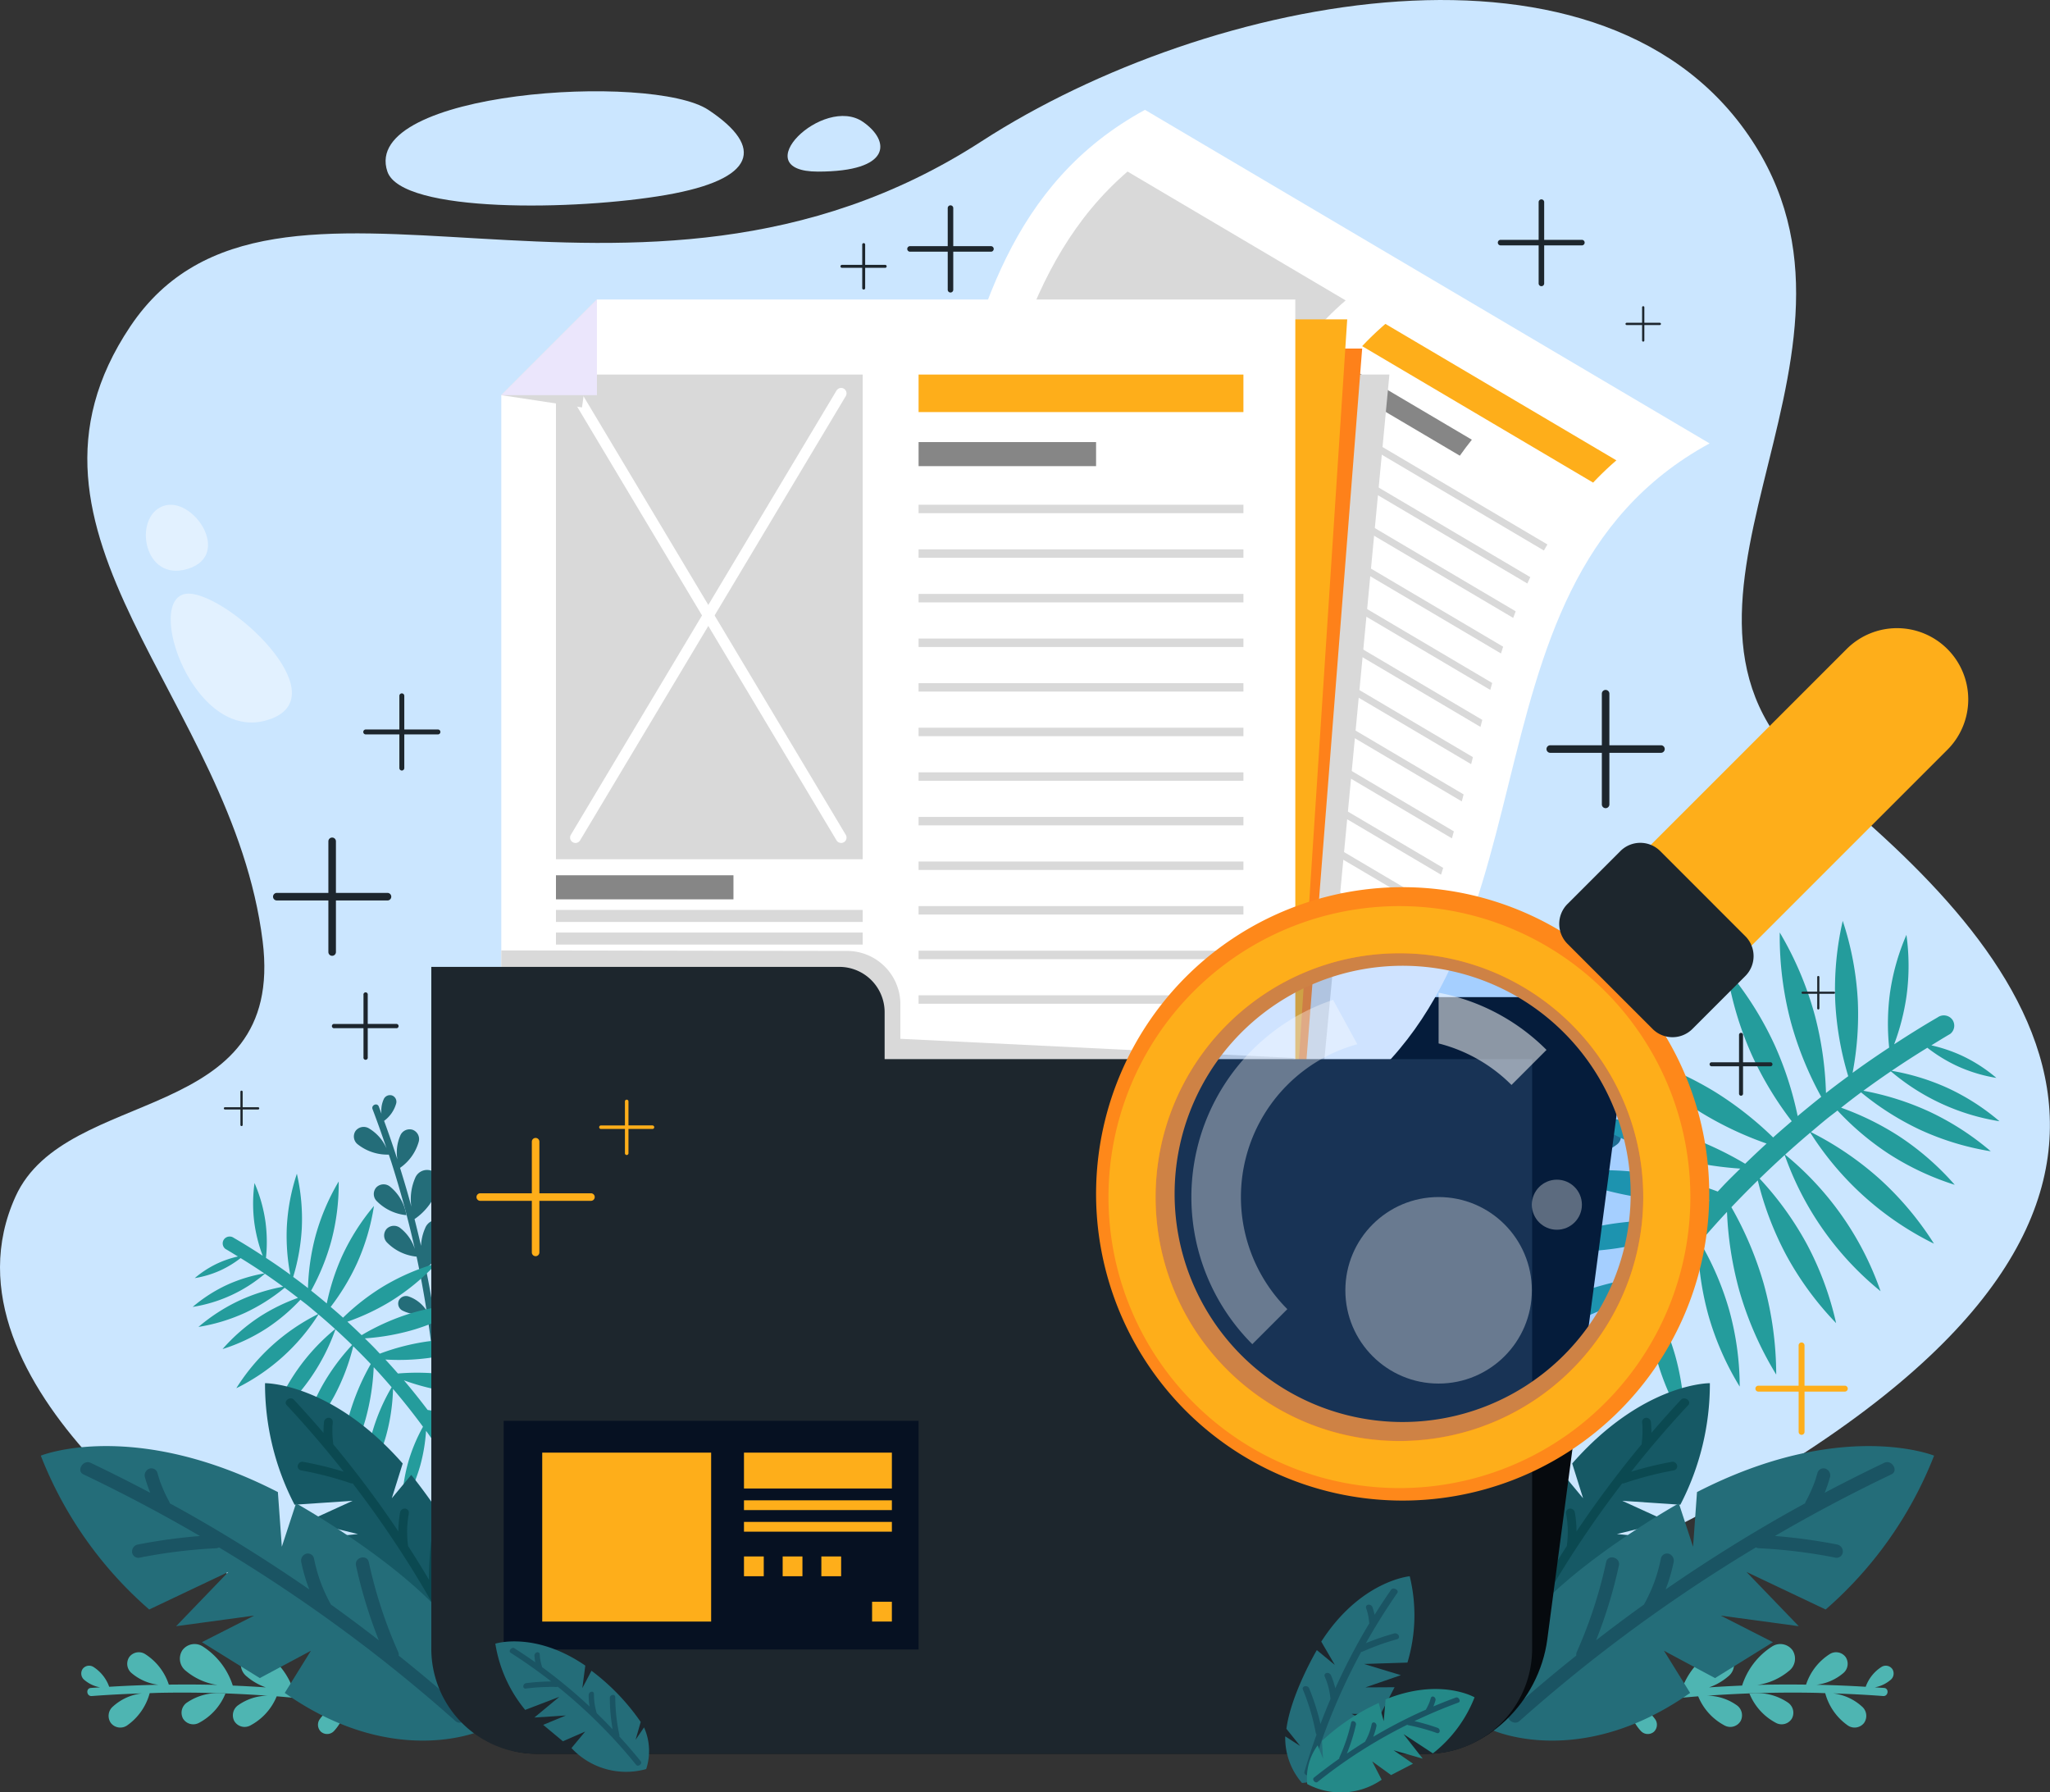 <svg xmlns="http://www.w3.org/2000/svg" width="190" height="166.083" viewBox="0 0 190 166.083">
  <rect x="0" y="0" width="190" height="166.083" fill="#333333" stroke="none"/>
  <g id="OBJECTS" transform="translate(-57.116 -83.137)">
    <g id="Grupo_1107858" data-name="Grupo 1107858" transform="translate(57.116 83.137)">
      <path id="Trazado_902796" data-name="Trazado 902796" d="M78.283,229.042s-27.7-17.479-19.724-35.035c4.69-10.323,25.045-6.479,22.9-23.659-2.808-22.525-25.177-37.7-12.268-56.961,13.292-19.834,46.476,3.824,78.912-17.164,20.936-13.547,58.2-21.125,71.7.412,12.9,20.576-12.889,43.463,5.836,58.836s40.172,38.568-7.167,65.9-85.237,6.23-85.237,6.23" transform="translate(-57.116 -83.137)" fill="#cbe6ff"/>
      <path id="Trazado_902797" data-name="Trazado 902797" d="M129.991,107.785c1.312,3.879,17.486,3.618,25.832,2.168s9.145-4.418,3.914-7.886S127.46,100.3,129.991,107.785Z" transform="translate(-94.087 -91.887)" fill="#cbe6ff"/>
      <path id="Trazado_902798" data-name="Trazado 902798" d="M212.628,105.557c-3.679-2.568-11.035,4.6-4.188,4.6S215.164,107.326,212.628,105.557Z" transform="translate(-132.633 -94.255)" fill="#cbe6ff"/>
      <path id="Trazado_902799" data-name="Trazado 902799" d="M91.343,195.087c-4.9-.783-.315,13.6,6.7,11.748S95.46,195.745,91.343,195.087Z" transform="translate(-73.482 -140.047)" fill="#e2f1ff"/>
      <path id="Trazado_902800" data-name="Trazado 902800" d="M86.22,178.423c-2.806,1.012-1.849,7.11,2.3,5.817S88.979,177.428,86.22,178.423Z" transform="translate(-71.101 -131.528)" fill="#e2f1ff"/>
      <g id="Grupo_1107857" data-name="Grupo 1107857" transform="translate(3.782 10.179)">
        <g id="Grupo_1107842" data-name="Grupo 1107842" transform="translate(0 91.3)">
          <g id="Grupo_1107838" data-name="Grupo 1107838" transform="translate(29.012)">
            <path id="Trazado_902801" data-name="Trazado 902801" d="M129.129,306.661a4.231,4.231,0,0,1,1.492,2.626,4.432,4.432,0,0,1-2.735-1.293.925.925,0,0,1-.045-1.288A.947.947,0,0,1,129.129,306.661Z" transform="translate(-125.751 -298.159)" fill="#246d79"/>
            <path id="Trazado_902802" data-name="Trazado 902802" d="M124,292.917a.947.947,0,0,1,1.272-.209,4.018,4.018,0,0,1,1.6,1.838c-.412-1.221-.841-2.437-1.3-3.641-.145-.377.432-.626.577-.248.086.224.166.451.25.675a2.57,2.57,0,0,1,.194-1.314.636.636,0,0,1,.774-.387.621.621,0,0,1,.387.774,3.007,3.007,0,0,1-1.112,1.584q.653,1.779,1.234,3.583a3.9,3.9,0,0,1,.254-2.189.938.938,0,0,1,1.141-.572.917.917,0,0,1,.572,1.141,4.409,4.409,0,0,1-1.723,2.394c.327,1.049.642,2.1.933,3.162.041.149.077.3.116.447a4.892,4.892,0,0,1,.341-2.644,1.19,1.19,0,0,1,1.448-.725,1.163,1.163,0,0,1,.725,1.447,5.58,5.58,0,0,1-2.219,3.058q.315,1.236.6,2.48a4.54,4.54,0,0,1,.382-1.635,1.191,1.191,0,0,1,1.447-.726,1.163,1.163,0,0,1,.725,1.448,5.614,5.614,0,0,1-2.113,2.988c.2.976.383,1.954.549,2.936.061.366.119.732.176,1.1a3.027,3.027,0,0,1,.443-1.52.744.744,0,0,1,.959-.32.727.727,0,0,1,.32.959,3.5,3.5,0,0,1-1.6,1.677q.239,1.63.422,3.269c.044.4-.577.493-.621.091-.146-1.328-.328-2.653-.532-3.973a3.517,3.517,0,0,1-2.25-.283.726.726,0,0,1-.364-.944.743.743,0,0,1,.944-.364,3.219,3.219,0,0,1,1.628,1.3q-.387-2.454-.9-4.885c-.008-.04-.018-.079-.027-.118a4.432,4.432,0,0,1-2.722-1.292.925.925,0,0,1-.045-1.288.947.947,0,0,1,1.288-.045,3.977,3.977,0,0,1,1.321,1.928q-.909-4.075-2.179-8.057c-.075-.234-.158-.465-.235-.7a4.446,4.446,0,0,1-2.859-.935A.924.924,0,0,1,124,292.917Z" transform="translate(-123.837 -289.601)" fill="#246d79"/>
          </g>
          <path id="Trazado_902803" data-name="Trazado 902803" d="M101.976,315a17.151,17.151,0,0,1-3.641,2.307,16.831,16.831,0,0,1-4.345,1.321,16.831,16.831,0,0,1,3.819-2.459,17.194,17.194,0,0,1,4.028-1.269q-.838-.613-1.694-1.2a13.6,13.6,0,0,1-6.688,3.074,13.887,13.887,0,0,1,3.153-2.03,14.083,14.083,0,0,1,3.487-1.075c-.722-.49-1.456-.961-2.2-1.419a9.608,9.608,0,0,1-1.821,1.117,9.42,9.42,0,0,1-2.43.739,9.4,9.4,0,0,1,2.135-1.375,9.538,9.538,0,0,1,1.868-.63c-.385-.235-.768-.475-1.159-.7a.643.643,0,0,1-.123-.9.656.656,0,0,1,.9-.123c.909.526,1.8,1.084,2.676,1.657a14.259,14.259,0,0,1-.765-2.99,13.9,13.9,0,0,1,.008-3.75A13.879,13.879,0,0,1,100.2,308.9a14.248,14.248,0,0,1,.046,3.331c.761.5,1.515,1.019,2.253,1.557a19.193,19.193,0,0,1-.323-4.4,18.688,18.688,0,0,1,.933-4.956,18.681,18.681,0,0,1,.458,5.023,19.129,19.129,0,0,1-.8,4.539c.461.34.92.683,1.371,1.037a21.092,21.092,0,0,1,.682-4.768,20.562,20.562,0,0,1,2.165-5.113,20.563,20.563,0,0,1-.684,5.51,21.062,21.062,0,0,1-1.871,4.608q.734.582,1.451,1.185a21.077,21.077,0,0,1,1.4-4.345,20.565,20.565,0,0,1,2.973-4.689,20.579,20.579,0,0,1-1.577,5.324,21.07,21.07,0,0,1-2.435,4.028c.385.33.77.661,1.146,1a21.091,21.091,0,0,1,3.59-2.811,20.56,20.56,0,0,1,5.088-2.224,20.561,20.561,0,0,1-4.285,3.53,21,21,0,0,1-3.99,1.88q.668.613,1.32,1.245a21.078,21.078,0,0,1,4.507-2.009,20.562,20.562,0,0,1,5.483-.874,20.581,20.581,0,0,1-5.035,2.34,21.059,21.059,0,0,1-4.656.841c.3.3.605.592.9.9.166.17.324.347.488.518a21.054,21.054,0,0,1,4.369-1.126,20.582,20.582,0,0,1,5.552-.006,20.564,20.564,0,0,1-5.339,1.524,20.925,20.925,0,0,1-4.07.151q.593.638,1.165,1.295a21.088,21.088,0,0,1,4.767.139,20.574,20.574,0,0,1,5.326,1.568,20.568,20.568,0,0,1-5.552-.052,20.919,20.919,0,0,1-3.986-1.023c.761.893,1.492,1.812,2.2,2.747a21.1,21.1,0,0,1,4.453,1.132,20.573,20.573,0,0,1,4.867,2.671,19.972,19.972,0,0,1-8.544-2.757,62.162,62.162,0,0,1,4.159,6.548,59.523,59.523,0,0,1,3.842,8.51c.278.773-.9,1.281-1.176.5a59.462,59.462,0,0,0-7.6-14.469c-.049-.069-.1-.135-.15-.2a15.882,15.882,0,0,1-.545,3.24,15.519,15.519,0,0,1-1.685,3.834,15.518,15.518,0,0,1,.572-4.149,15.777,15.777,0,0,1,1.375-3.306q-1.323-1.8-2.777-3.505a18.127,18.127,0,0,1-.651,4.366,17.715,17.715,0,0,1-1.923,4.376,17.71,17.71,0,0,1,.653-4.735,18.066,18.066,0,0,1,1.791-4.161c-.542-.631-1.093-1.253-1.661-1.861a21.468,21.468,0,0,1-.759,4.832,20.951,20.951,0,0,1-2.275,5.178,20.962,20.962,0,0,1,.773-5.6,21.435,21.435,0,0,1,1.989-4.7c-.53-.561-1.074-1.109-1.625-1.65A19.687,19.687,0,0,1,106.593,325a19.3,19.3,0,0,1-3.078,4.2,19.3,19.3,0,0,1,1.812-4.882,19.71,19.71,0,0,1,2.9-4.015q-.759-.739-1.544-1.451a18.874,18.874,0,0,1-5.9,8.384,18.866,18.866,0,0,1,5.877-8.408q-.762-.691-1.548-1.356a18.88,18.88,0,0,1-7.616,6.837,18.873,18.873,0,0,1,7.578-6.869c-.321-.271-.639-.545-.965-.809-.22-.178-.448-.346-.671-.522a17.168,17.168,0,0,1-3.111,2.637,16.834,16.834,0,0,1-4.108,1.936,16.845,16.845,0,0,1,3.422-2.986,17.3,17.3,0,0,1,3.574-1.761C102.8,315.619,102.391,315.3,101.976,315Z" transform="translate(-79.376 -297.145)" fill="#249c9c"/>
          <g id="Grupo_1107839" data-name="Grupo 1107839" transform="translate(3.743 50.87)">
            <path id="Trazado_902804" data-name="Trazado 902804" d="M91.871,403.208a5.085,5.085,0,0,1,3.537-.813,5.324,5.324,0,0,1-2.431,2.7,1.112,1.112,0,0,1-1.5-.392A1.139,1.139,0,0,1,91.871,403.208Z" transform="translate(-82.042 -397.801)" fill="#4eb5b2"/>
            <path id="Trazado_902805" data-name="Trazado 902805" d="M75.178,400.415a1.139,1.139,0,0,1,.2-1.536,4.826,4.826,0,0,1,2.668-1.21c-1.548.054-3.1.129-4.641.248-.484.037-.572-.712-.087-.75.288-.022.576-.035.864-.055a3.093,3.093,0,0,1-1.446-.675.765.765,0,0,1-.18-1.024.747.747,0,0,1,1.024-.18,3.617,3.617,0,0,1,1.442,1.825q2.274-.139,4.551-.187a4.683,4.683,0,0,1-2.433-1.046,1.128,1.128,0,0,1-.265-1.511,1.1,1.1,0,0,1,1.511-.265,5.3,5.3,0,0,1,2.163,2.809c1.321-.015,2.642-.016,3.963.015.185,0,.37.015.555.02a5.884,5.884,0,0,1-2.927-1.3,1.431,1.431,0,0,1-.337-1.917,1.4,1.4,0,0,1,1.917-.337,6.709,6.709,0,0,1,2.757,3.608q1.532.063,3.061.167a5.451,5.451,0,0,1-1.751-1,1.431,1.431,0,0,1-.337-1.917,1.4,1.4,0,0,1,1.916-.337,6.746,6.746,0,0,1,2.713,3.463c1.192.11,2.382.231,3.57.38q.664.083,1.327.176a3.636,3.636,0,0,1-1.6-1.033.894.894,0,0,1-.038-1.215.873.873,0,0,1,1.215-.038,4.209,4.209,0,0,1,1.378,2.424q1.96.287,3.909.64c.477.087.37.834-.109.747-1.58-.288-3.167-.536-4.758-.756a4.224,4.224,0,0,1-1.1,2.493.873.873,0,0,1-1.212.094.893.893,0,0,1-.094-1.212,3.865,3.865,0,0,1,2.062-1.425q-2.959-.4-5.936-.644l-.146-.01a5.331,5.331,0,0,1-2.426,2.69,1.112,1.112,0,0,1-1.5-.392,1.139,1.139,0,0,1,.392-1.5,4.783,4.783,0,0,1,2.675-.858c-3.337-.238-6.684-.333-10.028-.265-.3.006-.59.022-.885.03a5.341,5.341,0,0,1-2.061,2.97A1.112,1.112,0,0,1,75.178,400.415Z" transform="translate(-72.427 -393.098)" fill="#4eb5b2"/>
          </g>
          <g id="Grupo_1107841" data-name="Grupo 1107841" transform="translate(0 26.702)">
            <g id="Grupo_1107840" data-name="Grupo 1107840" transform="translate(20.78)">
              <path id="Trazado_902806" data-name="Trazado 902806" d="M126.235,369.625s-5.94.368-10.526-6.6l2.449-1.825-3.543.412-2.506-3.364,3.593-.343-4.711-1.156,4.218-1.927-5.383.363a24.265,24.265,0,0,1-2.737-11.262s6.168-.061,12.76,7.442l-1.009,3.22,1.8-2.165s4.42,5.394,5.985,9.916l-1.207,2.416,1.564-1.447A8.919,8.919,0,0,1,126.235,369.625Z" transform="translate(-107.088 -343.928)" fill="#165965"/>
              <path id="Trazado_902807" data-name="Trazado 902807" d="M124.66,358.8a29.265,29.265,0,0,0-.38,4.792c-.63-1.056-1.273-2.1-1.941-3.134,0,0,0-.01,0-.015a10.123,10.123,0,0,1-.083-1.526c0-.137,0-.184.013-.314s.018-.249.03-.373c.027-.263.064-.525.11-.787a.385.385,0,0,0-.334-.449.444.444,0,0,0-.475.353,10.8,10.8,0,0,0-.16,1.762q-2.617-3.9-5.593-7.54c-.149-.182-.3-.362-.453-.543a.346.346,0,0,0,.008-.082,8.613,8.613,0,0,1-.074-.989c0-.081,0-.161,0-.241a1.94,1.94,0,0,1,0-.206.13.13,0,0,0,0-.023c0-.02,0-.04,0-.06,0-.045.006-.091.009-.136.006-.086.014-.171.023-.257a.388.388,0,0,0-.334-.449.441.441,0,0,0-.474.353,9.533,9.533,0,0,0-.05,1.044q-1.338-1.56-2.738-3.066c-.344-.369-1.019.127-.671.5q2.771,2.973,5.286,6.165a33.659,33.659,0,0,0-3.789-.921.44.44,0,0,0-.474.353.388.388,0,0,0,.334.449,32.025,32.025,0,0,1,4.569,1.184.411.411,0,0,0,.192.019,97.909,97.909,0,0,1,6.708,9.945q1.54,2.622,2.914,5.34c.229.451,1,.142.773-.314q-1.211-2.393-2.548-4.716a.408.408,0,0,0,.052-.222,28.174,28.174,0,0,1,.349-5.8C125.553,358.375,124.745,358.28,124.66,358.8Z" transform="translate(-109.081 -345.38)" fill="#0b4951"/>
            </g>
            <path id="Trazado_902808" data-name="Trazado 902808" d="M105.8,382.074s-8.113,3.793-18.379-3.424l2.422-3.906-4.733,2.532-5.366-3.327,4.842-2.464-7.233.982,4.842-5.026-7.337,3.479a36.52,36.52,0,0,1-10.048-14.257s8.6-3.49,21.974,3.376l.365,5.065,1.318-4.022s9.166,5.113,13.854,10.58l-.356,4.049,1.391-2.89S106.647,377.191,105.8,382.074Z" transform="translate(-64.811 -349.953)" fill="#246d79"/>
            <path id="Trazado_902809" data-name="Trazado 902809" d="M97.812,368.391a44.008,44.008,0,0,0,2.113,6.92c-1.464-1.131-2.943-2.242-4.448-3.317,0-.007,0-.015-.006-.022a15.2,15.2,0,0,1-.957-2.091c-.072-.194-.094-.26-.154-.446s-.112-.358-.163-.539q-.162-.574-.28-1.162a.58.58,0,0,0-.716-.444.668.668,0,0,0-.469.757,16.183,16.183,0,0,0,.748,2.555c-3.878-2.676-7.875-5.178-11.993-7.469-.31-.173-.623-.34-.934-.51a.479.479,0,0,0-.033-.118,12.764,12.764,0,0,1-.649-1.344q-.069-.168-.134-.338a2.924,2.924,0,0,1-.109-.291.183.183,0,0,0-.009-.032l-.029-.086c-.021-.065-.042-.13-.062-.2-.038-.123-.075-.248-.11-.372a.584.584,0,0,0-.716-.444.664.664,0,0,0-.469.757,14.4,14.4,0,0,0,.506,1.49Q76,360.2,73.213,358.867c-.686-.327-1.357.74-.664,1.071q5.52,2.634,10.8,5.713a50.591,50.591,0,0,0-5.814.8.662.662,0,0,0-.469.757.584.584,0,0,0,.716.444,48.343,48.343,0,0,1,7.05-.866.623.623,0,0,0,.279-.08A147.285,147.285,0,0,1,100,376.93q3.6,2.821,7.028,5.868c.569.506,1.482-.356.909-.866q-3.017-2.681-6.171-5.2a.614.614,0,0,0-.049-.34A42.386,42.386,0,0,1,99,368.079C98.831,367.307,97.645,367.619,97.812,368.391Z" transform="translate(-68.597 -351.493)" fill="#1a5463"/>
          </g>
        </g>
        <g id="Grupo_1107847" data-name="Grupo 1107847" transform="translate(134.346 75.152)">
          <g id="Grupo_1107843" data-name="Grupo 1107843" transform="translate(2.936 16.148)">
            <path id="Trazado_902810" data-name="Trazado 902810" d="M354.381,306.661a4.229,4.229,0,0,0-1.492,2.626,4.432,4.432,0,0,0,2.735-1.293.925.925,0,0,0,.045-1.288A.947.947,0,0,0,354.381,306.661Z" transform="translate(-348.577 -298.159)" fill="#246d79"/>
            <path id="Trazado_902811" data-name="Trazado 902811" d="M353.13,292.917a.947.947,0,0,0-1.272-.209,4.018,4.018,0,0,0-1.6,1.838c.412-1.221.841-2.437,1.3-3.641.145-.377-.432-.626-.577-.248-.086.224-.166.451-.25.675a2.574,2.574,0,0,0-.193-1.314.636.636,0,0,0-.774-.387.622.622,0,0,0-.388.774,3.007,3.007,0,0,0,1.112,1.584q-.653,1.779-1.234,3.583a3.9,3.9,0,0,0-.254-2.189.938.938,0,0,0-1.141-.572.917.917,0,0,0-.572,1.141,4.408,4.408,0,0,0,1.723,2.394c-.327,1.049-.642,2.1-.932,3.162-.041.149-.077.3-.117.447a4.891,4.891,0,0,0-.341-2.644,1.19,1.19,0,0,0-1.447-.725,1.163,1.163,0,0,0-.725,1.447,5.582,5.582,0,0,0,2.219,3.058q-.315,1.236-.6,2.48a4.541,4.541,0,0,0-.382-1.635,1.191,1.191,0,0,0-1.448-.726,1.163,1.163,0,0,0-.725,1.448,5.614,5.614,0,0,0,2.113,2.988c-.2.976-.383,1.954-.549,2.936-.061.366-.119.732-.176,1.1a3.026,3.026,0,0,0-.442-1.52.744.744,0,0,0-.959-.32.727.727,0,0,0-.321.959,3.5,3.5,0,0,0,1.6,1.677q-.239,1.63-.422,3.269c-.044.4.577.493.621.091.147-1.328.328-2.653.532-3.973a3.517,3.517,0,0,0,2.25-.283.726.726,0,0,0,.364-.944.743.743,0,0,0-.943-.364,3.22,3.22,0,0,0-1.628,1.3q.387-2.454.9-4.885c.008-.04.018-.079.027-.118a4.432,4.432,0,0,0,2.722-1.292.925.925,0,0,0,.045-1.288.947.947,0,0,0-1.288-.045,3.977,3.977,0,0,0-1.321,1.928q.909-4.075,2.179-8.057c.075-.234.158-.465.235-.7a4.446,4.446,0,0,0,2.859-.935A.925.925,0,0,0,353.13,292.917Z" transform="translate(-344.116 -289.601)" fill="#246d79"/>
          </g>
          <path id="Trazado_902812" data-name="Trazado 902812" d="M372.891,272.643a25.849,25.849,0,0,0,5.48,3.472,25.331,25.331,0,0,0,6.54,1.988,25.317,25.317,0,0,0-5.747-3.7,25.9,25.9,0,0,0-6.062-1.911q1.26-.923,2.549-1.8a20.463,20.463,0,0,0,10.065,4.627,20.912,20.912,0,0,0-4.745-3.055,21.178,21.178,0,0,0-5.249-1.619q1.63-1.106,3.31-2.136a14.471,14.471,0,0,0,2.74,1.681,14.163,14.163,0,0,0,3.656,1.112,14.181,14.181,0,0,0-3.213-2.069,14.343,14.343,0,0,0-2.812-.948c.58-.353,1.156-.715,1.744-1.055a.968.968,0,0,0,.185-1.349.988.988,0,0,0-1.349-.185c-1.368.791-2.706,1.631-4.028,2.494a21.414,21.414,0,0,0,1.151-4.5,20.911,20.911,0,0,0-.012-5.644,20.91,20.91,0,0,0-1.532,5.432,21.427,21.427,0,0,0-.069,5.013c-1.146.758-2.281,1.534-3.39,2.344a28.881,28.881,0,0,0,.487-6.623,28.119,28.119,0,0,0-1.4-7.46,28.137,28.137,0,0,0-.69,7.56,28.807,28.807,0,0,0,1.2,6.832c-.694.512-1.385,1.028-2.063,1.561a31.737,31.737,0,0,0-1.027-7.177,30.964,30.964,0,0,0-3.258-7.7,30.977,30.977,0,0,0,1.029,8.293,31.726,31.726,0,0,0,2.816,6.935q-1.1.877-2.184,1.783a31.717,31.717,0,0,0-2.114-6.54,30.959,30.959,0,0,0-4.475-7.058,30.974,30.974,0,0,0,2.374,8.012,31.731,31.731,0,0,0,3.666,6.062c-.579.5-1.158.995-1.725,1.506a31.722,31.722,0,0,0-5.4-4.231,30.962,30.962,0,0,0-7.657-3.347,30.953,30.953,0,0,0,6.45,5.313,31.68,31.68,0,0,0,6,2.829q-1.006.923-1.986,1.873a31.722,31.722,0,0,0-6.784-3.024,30.953,30.953,0,0,0-8.253-1.315,30.961,30.961,0,0,0,7.578,3.522,31.676,31.676,0,0,0,7.008,1.266c-.453.447-.911.891-1.355,1.347-.249.256-.488.521-.734.78a31.659,31.659,0,0,0-6.575-1.694,30.966,30.966,0,0,0-8.357-.008,30.951,30.951,0,0,0,8.036,2.293,31.419,31.419,0,0,0,6.126.228q-.892.961-1.754,1.949a31.724,31.724,0,0,0-7.175.208,30.962,30.962,0,0,0-8.017,2.36,30.963,30.963,0,0,0,8.356-.078,31.512,31.512,0,0,0,6-1.539c-1.146,1.344-2.245,2.727-3.312,4.135a31.759,31.759,0,0,0-6.7,1.7,30.945,30.945,0,0,0-7.326,4.02,30.063,30.063,0,0,0,12.859-4.15,93.57,93.57,0,0,0-6.259,9.856,89.46,89.46,0,0,0-5.783,12.81c-.418,1.163,1.35,1.928,1.77.76a89.51,89.51,0,0,1,11.439-21.777c.074-.1.152-.2.227-.306a23.827,23.827,0,0,0,.82,4.876,23.34,23.34,0,0,0,2.536,5.771,23.351,23.351,0,0,0-.861-6.245,23.79,23.79,0,0,0-2.069-4.977q1.993-2.715,4.179-5.276a27.3,27.3,0,0,0,.98,6.572,26.656,26.656,0,0,0,2.895,6.587,26.659,26.659,0,0,0-.983-7.127,27.2,27.2,0,0,0-2.695-6.263c.815-.95,1.646-1.886,2.5-2.8A32.351,32.351,0,0,0,361.6,291a31.533,31.533,0,0,0,3.424,7.793,31.559,31.559,0,0,0-1.162-8.432,32.271,32.271,0,0,0-2.993-7.075c.8-.844,1.617-1.67,2.447-2.483a29.626,29.626,0,0,0,2.627,6.9,29.046,29.046,0,0,0,4.633,6.323,29.035,29.035,0,0,0-2.727-7.349,29.631,29.631,0,0,0-4.36-6.042q1.142-1.113,2.323-2.185a28.4,28.4,0,0,0,8.885,12.619,28.406,28.406,0,0,0-8.845-12.655q1.147-1.04,2.33-2.041a28.407,28.407,0,0,0,11.464,10.29,29.042,29.042,0,0,0-5.04-6,29.356,29.356,0,0,0-6.366-4.336c.483-.407.962-.819,1.453-1.217.332-.268.675-.522,1.011-.785a25.8,25.8,0,0,0,4.683,3.969,25.332,25.332,0,0,0,6.183,2.914,25.318,25.318,0,0,0-5.151-4.494,25.973,25.973,0,0,0-5.38-2.65C371.653,273.578,372.267,273.1,372.891,272.643Z" transform="translate(-338.528 -256.747)" fill="#249c9c"/>
          <g id="Grupo_1107844" data-name="Grupo 1107844" transform="translate(7.665 67.018)">
            <path id="Trazado_902813" data-name="Trazado 902813" d="M390.55,403.208a5.085,5.085,0,0,0-3.537-.813,5.324,5.324,0,0,0,2.431,2.7,1.112,1.112,0,0,0,1.5-.392A1.14,1.14,0,0,0,390.55,403.208Z" transform="translate(-370.658 -397.801)" fill="#4eb5b2"/>
            <path id="Trazado_902814" data-name="Trazado 902814" d="M380.707,400.415a1.139,1.139,0,0,0-.2-1.536,4.826,4.826,0,0,0-2.668-1.21c1.548.054,3.1.129,4.641.248.484.037.572-.712.087-.75-.288-.022-.576-.035-.864-.055a3.091,3.091,0,0,0,1.446-.675.764.764,0,0,0,.18-1.024.747.747,0,0,0-1.024-.18,3.619,3.619,0,0,0-1.441,1.825q-2.274-.139-4.551-.187a4.683,4.683,0,0,0,2.433-1.046,1.128,1.128,0,0,0,.265-1.511,1.1,1.1,0,0,0-1.511-.265,5.3,5.3,0,0,0-2.163,2.809c-1.321-.015-2.642-.016-3.963.015-.185,0-.37.015-.555.02a5.884,5.884,0,0,0,2.927-1.3,1.431,1.431,0,0,0,.337-1.917,1.4,1.4,0,0,0-1.917-.337,6.709,6.709,0,0,0-2.757,3.608q-1.532.063-3.061.167a5.451,5.451,0,0,0,1.751-1,1.431,1.431,0,0,0,.337-1.917,1.4,1.4,0,0,0-1.917-.337,6.746,6.746,0,0,0-2.713,3.463c-1.192.11-2.382.231-3.57.38q-.664.083-1.327.176a3.636,3.636,0,0,0,1.6-1.033.894.894,0,0,0,.038-1.215.873.873,0,0,0-1.215-.038,4.209,4.209,0,0,0-1.378,2.424q-1.96.287-3.908.64c-.477.087-.37.834.109.747,1.58-.288,3.167-.536,4.758-.756a4.224,4.224,0,0,0,1.1,2.493.873.873,0,0,0,1.212.094.893.893,0,0,0,.094-1.212,3.865,3.865,0,0,0-2.062-1.425q2.959-.4,5.936-.644l.146-.01a5.329,5.329,0,0,0,2.426,2.69,1.112,1.112,0,0,0,1.5-.392,1.139,1.139,0,0,0-.392-1.5,4.783,4.783,0,0,0-2.675-.858c3.337-.238,6.684-.333,10.028-.265.295.006.59.022.885.03a5.341,5.341,0,0,0,2.061,2.97A1.112,1.112,0,0,0,380.707,400.415Z" transform="translate(-353.738 -393.098)" fill="#4eb5b2"/>
          </g>
          <g id="Grupo_1107846" data-name="Grupo 1107846" transform="translate(0 42.85)">
            <g id="Grupo_1107845" data-name="Grupo 1107845" transform="translate(0.185)">
              <path id="Trazado_902815" data-name="Trazado 902815" d="M339.537,369.625s5.94.368,10.526-6.6l-2.449-1.825,3.543.412,2.506-3.364-3.593-.343,4.711-1.156-4.218-1.927,5.383.363a24.265,24.265,0,0,0,2.737-11.262s-6.168-.061-12.76,7.442l1.009,3.22-1.8-2.165s-4.42,5.394-5.985,9.916l1.207,2.416-1.564-1.447A8.919,8.919,0,0,0,339.537,369.625Z" transform="translate(-338.52 -343.928)" fill="#165965"/>
              <path id="Trazado_902816" data-name="Trazado 902816" d="M344.748,358.8a29.265,29.265,0,0,1,.38,4.792c.63-1.056,1.273-2.1,1.941-3.134,0,0,0-.01,0-.015a10.116,10.116,0,0,0,.083-1.526c0-.137,0-.184-.013-.314s-.018-.249-.03-.373c-.027-.263-.064-.525-.11-.787a.385.385,0,0,1,.334-.449.444.444,0,0,1,.475.353,10.74,10.74,0,0,1,.16,1.762q2.617-3.9,5.593-7.54c.149-.182.3-.362.453-.543a.346.346,0,0,1-.008-.082,8.611,8.611,0,0,0,.074-.989c0-.081,0-.161,0-.241a1.948,1.948,0,0,0,0-.206.127.127,0,0,1,0-.023c0-.02,0-.04,0-.06,0-.045-.006-.091-.009-.136q-.01-.128-.023-.257a.388.388,0,0,1,.334-.449.441.441,0,0,1,.474.353,9.541,9.541,0,0,1,.05,1.044q1.338-1.56,2.738-3.066c.344-.369,1.019.127.671.5q-2.771,2.973-5.286,6.165a33.66,33.66,0,0,1,3.789-.921.44.44,0,0,1,.474.353.388.388,0,0,1-.334.449,32.025,32.025,0,0,0-4.569,1.184.409.409,0,0,1-.192.019,97.917,97.917,0,0,0-6.708,9.945q-1.54,2.622-2.914,5.34c-.229.451-1,.142-.773-.314q1.211-2.393,2.549-4.716a.408.408,0,0,1-.052-.222,28.175,28.175,0,0,0-.349-5.8C343.854,358.375,344.663,358.28,344.748,358.8Z" transform="translate(-340.162 -345.38)" fill="#0b4951"/>
            </g>
            <path id="Trazado_902817" data-name="Trazado 902817" d="M338.282,382.074s8.114,3.793,18.379-3.424l-2.422-3.906,4.733,2.532,5.366-3.327-4.842-2.464,7.233.982-4.842-5.026,7.337,3.479a36.52,36.52,0,0,0,10.048-14.257s-8.6-3.49-21.974,3.376l-.365,5.065-1.318-4.022s-9.166,5.113-13.854,10.58l.356,4.049-1.391-2.89S337.436,377.191,338.282,382.074Z" transform="translate(-338.143 -349.953)" fill="#246d79"/>
            <path id="Trazado_902818" data-name="Trazado 902818" d="M351.724,368.391a44.009,44.009,0,0,1-2.113,6.92c1.464-1.131,2.943-2.242,4.448-3.317,0-.007,0-.015.006-.022a15.2,15.2,0,0,0,.957-2.091c.072-.194.094-.26.154-.446s.112-.358.163-.539c.109-.383.2-.771.28-1.162a.58.58,0,0,1,.716-.444.668.668,0,0,1,.469.757,16.179,16.179,0,0,1-.748,2.555c3.878-2.676,7.875-5.178,11.993-7.469.31-.173.623-.34.934-.51a.476.476,0,0,1,.033-.118,12.772,12.772,0,0,0,.649-1.344q.069-.168.134-.338a2.93,2.93,0,0,0,.109-.291.182.182,0,0,1,.009-.032l.029-.086c.021-.065.042-.13.062-.2.038-.123.075-.248.11-.372a.584.584,0,0,1,.716-.444.664.664,0,0,1,.469.757,14.392,14.392,0,0,1-.506,1.49q2.734-1.445,5.526-2.781c.686-.327,1.357.74.664,1.071q-5.52,2.634-10.8,5.713a50.593,50.593,0,0,1,5.814.8.662.662,0,0,1,.469.757.584.584,0,0,1-.716.444,48.343,48.343,0,0,0-7.05-.866.621.621,0,0,1-.279-.08,147.34,147.34,0,0,0-14.881,10.221q-3.6,2.821-7.028,5.868c-.569.506-1.482-.356-.909-.866q3.017-2.681,6.171-5.2a.614.614,0,0,1,.049-.34,42.391,42.391,0,0,0,2.715-8.318C350.705,367.307,351.891,367.619,351.724,368.391Z" transform="translate(-339.809 -351.493)" fill="#1a5463"/>
          </g>
        </g>
        <g id="Grupo_1107852" data-name="Grupo 1107852" transform="translate(36.193)">
          <path id="Trazado_902819" data-name="Trazado 902819" d="M191.071,261.506l.625-4.734c.334-2.526-1.276-4.574-3.6-4.574H150.286l-1.23,9.308-.759,5.743-7.1,53.771c-.774,5.857,2.958,10.6,8.336,10.6h82.556c5.377,0,10.364-4.748,11.138-10.6l7.862-59.514Z" transform="translate(-139.793 -179.282)" fill="#060a0e"/>
          <g id="Grupo_1107850" data-name="Grupo 1107850" transform="translate(28.893)">
            <path id="Trazado_902820" data-name="Trazado 902820" d="M249.562,197.823l-52.33-30.911c24.977-13.6,12.275-49.462,37.251-63.064l52.33,30.911C261.837,148.362,274.539,184.22,249.562,197.823Z" transform="translate(-197.232 -103.848)" fill="#fff"/>
            <g id="Grupo_1107848" data-name="Grupo 1107848" transform="translate(20.62 5.719)">
              <path id="Trazado_902821" data-name="Trazado 902821" d="M259.4,161.634l-20.215-11.941c3.383-12.363,5.126-25.693,15.017-34.211l20.215,11.941C264.526,135.942,262.783,149.272,259.4,161.634Z" transform="translate(-239.185 -115.483)" fill="#d9d9d9"/>
            </g>
            <g id="Grupo_1107849" data-name="Grupo 1107849" transform="translate(57.381 19.835)">
              <path id="Trazado_902822" data-name="Trazado 902822" d="M335.384,158.911l-21.408-12.646a28.532,28.532,0,0,1,2.155-2.062l21.408,12.646A28.341,28.341,0,0,0,335.384,158.911Z" transform="translate(-313.976 -144.203)" fill="#feae1a"/>
            </g>
            <path id="Trazado_902823" data-name="Trazado 902823" d="M320.291,160.375l-11.7-6.91q.534-.755,1.115-1.481l11.7,6.91Q320.824,159.62,320.291,160.375Z" transform="translate(-253.858 -128.325)" fill="#868686"/>
            <path id="Trazado_902824" data-name="Trazado 902824" d="M249.094,196.308l-11.7-6.91q.277-.906.538-1.822l11.7,6.91Q249.371,195.4,249.094,196.308Z" transform="translate(-217.655 -146.423)" fill="#868686"/>
            <path id="Trazado_902825" data-name="Trazado 902825" d="M256.517,205.738,236.3,193.8q.147-.448.29-.9l20.215,11.941Q256.666,205.29,256.517,205.738Z" transform="translate(-217.099 -149.129)" fill="#d9d9d9"/>
            <path id="Trazado_902826" data-name="Trazado 902826" d="M255.345,209.148,235.13,197.208q.159-.441.312-.886l20.215,11.941Q255.5,208.708,255.345,209.148Z" transform="translate(-216.503 -150.87)" fill="#d9d9d9"/>
            <path id="Trazado_902827" data-name="Trazado 902827" d="M326.1,173.266,304.7,160.621c.105-.188.211-.375.32-.561l21.408,12.646Q326.261,172.984,326.1,173.266Z" transform="translate(-251.876 -132.431)" fill="#d9d9d9"/>
            <path id="Trazado_902828" data-name="Trazado 902828" d="M322.977,179.456,301.569,166.81q.134-.3.272-.589l21.408,12.646Q323.111,179.16,322.977,179.456Z" transform="translate(-250.286 -135.564)" fill="#d9d9d9"/>
            <path id="Trazado_902829" data-name="Trazado 902829" d="M320.312,185.921,298.9,173.275q.115-.307.233-.612l21.408,12.646Q320.427,185.614,320.312,185.921Z" transform="translate(-248.931 -138.84)" fill="#d9d9d9"/>
            <path id="Trazado_902830" data-name="Trazado 902830" d="M318.012,192.609,296.6,179.964c.066-.211.134-.421.2-.631l21.408,12.646Q318.112,192.293,318.012,192.609Z" transform="translate(-247.762 -142.231)" fill="#d9d9d9"/>
            <path id="Trazado_902831" data-name="Trazado 902831" d="M315.986,199.464l-21.408-12.646q.089-.322.18-.643l21.408,12.646Q316.075,199.141,315.986,199.464Z" transform="translate(-246.731 -145.71)" fill="#d9d9d9"/>
            <path id="Trazado_902832" data-name="Trazado 902832" d="M314.14,206.43l-21.408-12.646q.083-.326.167-.651l21.408,12.646Q314.223,206.1,314.14,206.43Z" transform="translate(-245.793 -149.248)" fill="#d9d9d9"/>
            <path id="Trazado_902833" data-name="Trazado 902833" d="M312.382,213.453l-21.408-12.646.162-.654L312.544,212.8C312.49,213.017,312.436,213.235,312.382,213.453Z" transform="translate(-244.899 -152.818)" fill="#d9d9d9"/>
            <path id="Trazado_902834" data-name="Trazado 902834" d="M310.618,220.478,289.21,207.833c.056-.217.111-.434.166-.652l21.408,12.646Z" transform="translate(-244.002 -156.392)" fill="#d9d9d9"/>
            <path id="Trazado_902835" data-name="Trazado 902835" d="M308.755,227.451,287.347,214.8q.091-.321.179-.644l21.408,12.646Q308.845,227.129,308.755,227.451Z" transform="translate(-243.054 -159.941)" fill="#d9d9d9"/>
            <path id="Trazado_902836" data-name="Trazado 902836" d="M306.7,234.314l-21.408-12.646c.067-.21.134-.42.2-.632L306.9,233.683C306.834,233.893,306.768,234.1,306.7,234.314Z" transform="translate(-242.009 -163.437)" fill="#d9d9d9"/>
            <path id="Trazado_902837" data-name="Trazado 902837" d="M304.36,241.016,282.952,228.37q.116-.306.23-.614L304.591,240.4Q304.477,240.71,304.36,241.016Z" transform="translate(-240.82 -166.854)" fill="#d9d9d9"/>
            <path id="Trazado_902838" data-name="Trazado 902838" d="M301.643,247.5l-21.408-12.646q.136-.294.269-.591l21.408,12.646Q301.779,247.2,301.643,247.5Z" transform="translate(-239.438 -170.162)" fill="#d9d9d9"/>
          </g>
          <g id="Grupo_1107851" data-name="Grupo 1107851" transform="translate(4.721 17.575)">
            <path id="Trazado_902839" data-name="Trazado 902839" d="M153.579,235.568h73.592l7.77-81.811H161.349Z" transform="translate(-150.863 -146.802)" fill="#d9d9d9"/>
            <path id="Trazado_902840" data-name="Trazado 902840" d="M150.872,232.812h73.592l6.575-83.954H157.447Z" transform="translate(-149.486 -144.311)" fill="#fe811a"/>
            <path id="Trazado_902841" data-name="Trazado 902841" d="M148.053,227.3h74.69l5.478-83.954H163.11Z" transform="translate(-148.053 -141.508)" fill="#feae1a"/>
            <path id="Trazado_902842" data-name="Trazado 902842" d="M225.236,228.293H151.644V148.471l8.865-8.865h64.727Z" transform="translate(-149.879 -139.606)" fill="#fff"/>
            <rect id="Rectángulo_405244" data-name="Rectángulo 405244" width="28.429" height="44.914" transform="translate(6.832 6.955)" fill="#d9d9d9"/>
            <line id="Línea_1758" data-name="Línea 1758" x1="24.622" y2="41.168" transform="translate(8.641 8.694)" fill="none" stroke="#fff" stroke-linecap="round" stroke-linejoin="round" stroke-miterlimit="10" stroke-width="1"/>
            <line id="Línea_1759" data-name="Línea 1759" x2="24.622" y2="41.168" transform="translate(8.641 8.694)" fill="none" stroke="#fff" stroke-linecap="round" stroke-linejoin="round" stroke-miterlimit="10" stroke-width="1"/>
            <rect id="Rectángulo_405245" data-name="Rectángulo 405245" width="30.107" height="3.477" transform="translate(40.441 6.955)" fill="#feae1a"/>
            <rect id="Rectángulo_405246" data-name="Rectángulo 405246" width="16.45" height="2.23" transform="translate(40.441 13.212)" fill="#868686"/>
            <rect id="Rectángulo_405247" data-name="Rectángulo 405247" width="16.451" height="2.23" transform="translate(6.832 53.356)" fill="#868686"/>
            <rect id="Rectángulo_405248" data-name="Rectángulo 405248" width="28.429" height="1.115" transform="translate(6.832 56.567)" fill="#d9d9d9"/>
            <rect id="Rectángulo_405249" data-name="Rectángulo 405249" width="28.429" height="1.115" transform="translate(6.832 58.663)" fill="#d9d9d9"/>
            <rect id="Rectángulo_405250" data-name="Rectángulo 405250" width="30.107" height="0.782" transform="translate(40.441 19.02)" fill="#d9d9d9"/>
            <rect id="Rectángulo_405251" data-name="Rectángulo 405251" width="30.107" height="0.782" transform="translate(40.441 23.153)" fill="#d9d9d9"/>
            <rect id="Rectángulo_405252" data-name="Rectángulo 405252" width="30.107" height="0.782" transform="translate(40.441 27.285)" fill="#d9d9d9"/>
            <rect id="Rectángulo_405253" data-name="Rectángulo 405253" width="30.107" height="0.782" transform="translate(40.441 31.418)" fill="#d9d9d9"/>
            <rect id="Rectángulo_405254" data-name="Rectángulo 405254" width="30.107" height="0.782" transform="translate(40.441 35.55)" fill="#d9d9d9"/>
            <rect id="Rectángulo_405255" data-name="Rectángulo 405255" width="30.107" height="0.782" transform="translate(40.441 39.683)" fill="#d9d9d9"/>
            <rect id="Rectángulo_405256" data-name="Rectángulo 405256" width="30.107" height="0.782" transform="translate(40.441 43.815)" fill="#d9d9d9"/>
            <rect id="Rectángulo_405257" data-name="Rectángulo 405257" width="30.107" height="0.782" transform="translate(40.441 47.948)" fill="#d9d9d9"/>
            <rect id="Rectángulo_405258" data-name="Rectángulo 405258" width="30.107" height="0.782" transform="translate(40.441 52.08)" fill="#d9d9d9"/>
            <rect id="Rectángulo_405259" data-name="Rectángulo 405259" width="30.107" height="0.782" transform="translate(40.441 56.213)" fill="#d9d9d9"/>
            <rect id="Rectángulo_405260" data-name="Rectángulo 405260" width="30.107" height="0.782" transform="translate(40.441 60.345)" fill="#d9d9d9"/>
            <rect id="Rectángulo_405261" data-name="Rectángulo 405261" width="30.107" height="0.782" transform="translate(40.441 64.478)" fill="#d9d9d9"/>
          </g>
          <path id="Trazado_902843" data-name="Trazado 902843" d="M225.222,272.3l-36.59-1.785V267.31a4.938,4.938,0,0,0-4.93-4.938l-32.057-.05v5.632L192.678,286.8" transform="translate(-145.158 -184.43)" fill="#d9d9d9"/>
          <path id="Trazado_902844" data-name="Trazado 902844" d="M180.463,273.976V269.63a4.2,4.2,0,0,0-4.2-4.2H138.448v63.187a9.736,9.736,0,0,0,9.736,9.736H230.74a9.736,9.736,0,0,0,9.736-9.736V273.976Z" transform="translate(-138.448 -186.011)" fill="#1d262d"/>
          <rect id="Rectángulo_405262" data-name="Rectángulo 405262" width="38.454" height="21.188" transform="translate(6.708 121.486)" fill="#061122"/>
          <rect id="Rectángulo_405263" data-name="Rectángulo 405263" width="15.655" height="15.655" transform="translate(10.28 124.432)" fill="#feae1a"/>
          <rect id="Rectángulo_405264" data-name="Rectángulo 405264" width="13.708" height="3.325" transform="translate(28.979 124.432)" fill="#feae1a"/>
          <rect id="Rectángulo_405265" data-name="Rectángulo 405265" width="13.708" height="0.905" transform="translate(28.979 128.852)" fill="#feae1a"/>
          <rect id="Rectángulo_405266" data-name="Rectángulo 405266" width="13.708" height="0.905" transform="translate(28.979 130.852)" fill="#feae1a"/>
          <rect id="Rectángulo_405267" data-name="Rectángulo 405267" width="1.833" height="1.833" transform="translate(28.979 134.053)" fill="#feae1a"/>
          <rect id="Rectángulo_405268" data-name="Rectángulo 405268" width="1.833" height="1.833" transform="translate(32.565 134.053)" fill="#feae1a"/>
          <rect id="Rectángulo_405269" data-name="Rectángulo 405269" width="1.833" height="1.833" transform="translate(36.151 134.053)" fill="#feae1a"/>
          <rect id="Rectángulo_405270" data-name="Rectángulo 405270" width="1.833" height="1.833" transform="translate(40.853 138.253)" fill="#feae1a"/>
        </g>
        <g id="Grupo_1107854" data-name="Grupo 1107854" transform="translate(97.806 48.028)">
          <path id="Trazado_902845" data-name="Trazado 902845" d="M271.678,298.492a28.421,28.421,0,1,0,.876-40.185A28.454,28.454,0,0,0,271.678,298.492Zm5.912-34.924a21.139,21.139,0,1,1-.652,29.889A21.163,21.163,0,0,1,277.59,263.568Z" transform="translate(-263.8 -226.411)" fill="#fe881a"/>
          <circle id="Elipse_12232" data-name="Elipse 12232" cx="22.596" cy="22.596" r="22.596" transform="translate(5.518 30.125)" fill="#006bff" opacity="0.19"/>
          <circle id="Elipse_12233" data-name="Elipse 12233" cx="8.642" cy="8.642" r="8.642" transform="translate(23.104 52.72)" fill="#fff" opacity="0.35"/>
          <circle id="Elipse_12234" data-name="Elipse 12234" cx="2.32" cy="2.32" r="2.32" transform="translate(40.388 51.11)" fill="#fff" opacity="0.35"/>
          <path id="Trazado_902846" data-name="Trazado 902846" d="M290.665,279.533a14.614,14.614,0,0,1,6.486-3.773l-2.248-4.114a19.282,19.282,0,0,0-7.485,31.909l3.247-3.247A14.69,14.69,0,0,1,290.665,279.533Z" transform="translate(-272.938 -237.2)" fill="#fff" opacity="0.35"/>
          <path id="Trazado_902847" data-name="Trazado 902847" d="M274.036,300a26.965,26.965,0,1,0,0-38.134A26.965,26.965,0,0,0,274.036,300Zm35.045-35.044a22.6,22.6,0,1,1-31.955,0A22.6,22.6,0,0,1,309.08,264.951Z" transform="translate(-264.989 -228.208)" fill="#feae1a"/>
          <g id="Grupo_1107853" data-name="Grupo 1107853" transform="translate(31.746 33.784)" opacity="0.54">
            <path id="Trazado_902848" data-name="Trazado 902848" d="M328.389,275a14.615,14.615,0,0,1,6.755,3.846l3.247-3.247a19.191,19.191,0,0,0-10-5.3Z" transform="translate(-328.389 -270.298)" fill="#fff"/>
          </g>
          <path id="Trazado_902849" data-name="Trazado 902849" d="M394.757,203.5h0a6.6,6.6,0,0,1,0,9.336L375.51,232.079l-9.336-9.336L385.421,203.5A6.6,6.6,0,0,1,394.757,203.5Z" transform="translate(-315.856 -201.563)" fill="#feae1a"/>
          <path id="Trazado_902850" data-name="Trazado 902850" d="M360.488,242.8l7.9,7.9a2.609,2.609,0,0,1,0,3.679l-4.916,4.916a2.609,2.609,0,0,1-3.679,0l-7.9-7.9a2.609,2.609,0,0,1,0-3.679l4.916-4.916A2.61,2.61,0,0,1,360.488,242.8Z" transform="translate(-308.208 -222.146)" fill="#1d262d"/>
        </g>
        <path id="Trazado_902851" data-name="Trazado 902851" d="M151.644,148.471l8.864-8.865-1.383,10Z" transform="translate(-108.965 -122.031)" fill="#d9d9d9"/>
        <path id="Trazado_902852" data-name="Trazado 902852" d="M151.644,148.471l8.865-8.865v8.865Z" transform="translate(-108.965 -122.031)" fill="#ebe6fc"/>
        <path id="Trazado_902853" data-name="Trazado 902853" d="M119.212,246.181h-4.779V241.4a.349.349,0,0,0-.7,0v4.779h-4.779a.349.349,0,1,0,0,.7h4.779v4.779a.349.349,0,1,0,.7,0V246.88h4.779a.349.349,0,1,0,0-.7Z" transform="translate(-87.08 -173.615)" fill="#1d262d"/>
        <path id="Trazado_902854" data-name="Trazado 902854" d="M359.345,218.341h-4.779v-4.779a.349.349,0,0,0-.7,0v4.779h-4.779a.349.349,0,1,0,0,.7h4.779v4.779a.349.349,0,1,0,.7,0V219.04h4.779a.349.349,0,1,0,0-.7Z" transform="translate(-209.185 -159.458)" fill="#1d262d"/>
        <path id="Trazado_902855" data-name="Trazado 902855" d="M396.413,340.246h-3.734v-3.733a.273.273,0,1,0-.547,0v3.733H388.4a.273.273,0,0,0,0,.547h3.734v3.734a.273.273,0,1,0,.547,0v-3.734h3.734a.273.273,0,0,0,0-.547Z" transform="translate(-229.213 -222.016)" fill="#feae1a"/>
        <path id="Trazado_902856" data-name="Trazado 902856" d="M157.581,302.808H152.8v-4.779a.349.349,0,1,0-.7,0v4.779h-4.779a.349.349,0,1,0,0,.7H152.1v4.779a.349.349,0,1,0,.7,0v-4.779h4.779a.349.349,0,0,0,0-.7Z" transform="translate(-106.59 -202.409)" fill="#feae1a"/>
        <path id="Trazado_902857" data-name="Trazado 902857" d="M175.036,292.834H172.8V290.6a.164.164,0,0,0-.327,0v2.237h-2.237a.164.164,0,0,0,0,.327h2.237V295.4a.164.164,0,1,0,.327,0v-2.237h2.237a.164.164,0,0,0,0-.327Z" transform="translate(-118.334 -198.724)" fill="#feae1a"/>
        <path id="Trazado_902858" data-name="Trazado 902858" d="M385.132,280.593H382.59v-2.542a.186.186,0,1,0-.372,0v2.542h-2.542a.186.186,0,0,0,0,.372h2.542v2.542a.186.186,0,0,0,.372,0v-2.542h2.542a.186.186,0,1,0,0-.372Z" transform="translate(-224.822 -192.334)" fill="#1d262d"/>
        <path id="Trazado_902859" data-name="Trazado 902859" d="M399.836,268.595h-1.352v-1.352a.1.1,0,1,0-.2,0v1.352h-1.352a.1.1,0,0,0,0,.2h1.352v1.352a.1.1,0,1,0,.2,0v-1.352h1.352a.1.1,0,1,0,0-.2Z" transform="translate(-233.641 -186.882)" fill="#1d262d"/>
        <path id="Trazado_902860" data-name="Trazado 902860" d="M132.537,217.211h-3.118v-3.119a.228.228,0,0,0-.456,0v3.119h-3.118a.228.228,0,0,0,0,.456h3.118v3.119a.228.228,0,1,0,.456,0v-3.119h3.118a.228.228,0,1,0,0-.456Z" transform="translate(-95.73 -159.79)" fill="#1d262d"/>
        <path id="Trazado_902861" data-name="Trazado 902861" d="M125.756,273.189h-2.694V270.5a.2.2,0,1,0-.394,0v2.694h-2.694a.2.2,0,1,0,0,.394h2.694v2.694a.2.2,0,1,0,.394,0v-2.694h2.694a.2.2,0,0,0,0-.394Z" transform="translate(-92.761 -188.486)" fill="#1d262d"/>
        <path id="Trazado_902862" data-name="Trazado 902862" d="M102.5,290.3h-1.433v-1.433a.1.1,0,1,0-.209,0V290.3H99.427a.1.1,0,0,0,0,.209h1.433v1.433a.1.1,0,1,0,.209,0v-1.433H102.5a.1.1,0,0,0,0-.209Z" transform="translate(-82.359 -197.875)" fill="#1d262d"/>
        <path id="Trazado_902863" data-name="Trazado 902863" d="M366.811,142.4h-1.433v-1.433a.1.1,0,0,0-.209,0V142.4h-1.433a.1.1,0,1,0,0,.209h1.433v1.433a.1.1,0,1,0,.209,0v-1.433h1.433a.1.1,0,1,0,0-.209Z" transform="translate(-216.757 -122.668)" fill="#1d262d"/>
        <path id="Trazado_902864" data-name="Trazado 902864" d="M347.38,124.463h-3.51v-3.51a.257.257,0,0,0-.513,0v3.51h-3.51a.257.257,0,1,0,0,.513h3.51v3.509a.257.257,0,1,0,.513,0v-3.509h3.51a.257.257,0,0,0,0-.513Z" transform="translate(-204.533 -112.416)" fill="#1d262d"/>
        <path id="Trazado_902865" data-name="Trazado 902865" d="M235.951,125.653h-3.509v-3.51a.257.257,0,1,0-.513,0v3.51h-3.51a.257.257,0,0,0,0,.513h3.51v3.509a.257.257,0,1,0,.513,0v-3.509h3.509a.257.257,0,0,0,0-.513Z" transform="translate(-147.873 -113.021)" fill="#1d262d"/>
        <path id="Trazado_902866" data-name="Trazado 902866" d="M219.764,131H217.9v-1.867a.137.137,0,1,0-.273,0V131h-1.867a.137.137,0,1,0,0,.273h1.867v1.867a.137.137,0,1,0,.273,0v-1.867h1.867a.137.137,0,0,0,0-.273Z" transform="translate(-141.496 -116.634)" fill="#1d262d"/>
        <g id="Grupo_1107855" data-name="Grupo 1107855" transform="translate(115.332 135.886)">
          <path id="Trazado_902867" data-name="Trazado 902867" d="M301.02,399.473s4.433-.164,6.7-5.313l-2.1-1.092,2.675.036L309.6,390.6l-2.7.015,3.284-1.133-3.415-1.038,4.022-.128a15.2,15.2,0,0,0,.212-8s-4.552.392-8.2,6.057l1.258,2.16-1.668-1.374s-2.391,4.05-2.82,7.295l1.275,1.589-1.383-.893A6.352,6.352,0,0,0,301.02,399.473Z" transform="translate(-299.459 -380.314)" fill="#246d79"/>
          <path id="Trazado_902868" data-name="Trazado 902868" d="M303.359,391.891a20.9,20.9,0,0,1,1.047,3.294c.294-.776.6-1.547.927-2.309,0,0,0-.006,0-.01a6.8,6.8,0,0,0-.183-1.063c-.024-.095-.033-.127-.06-.216s-.053-.171-.082-.256q-.092-.271-.207-.538a.238.238,0,0,1,.174-.335.382.382,0,0,1,.406.212,7.709,7.709,0,0,1,.4,1.21,57.3,57.3,0,0,1,2.912-5.62c.081-.137.165-.272.247-.408a.228.228,0,0,1-.019-.056,5.68,5.68,0,0,0-.1-.691c-.012-.056-.025-.112-.038-.167a1.348,1.348,0,0,0-.036-.143.14.14,0,0,1-.005-.015c0-.014-.008-.028-.012-.042-.009-.031-.019-.062-.029-.093-.018-.059-.038-.117-.058-.176a.239.239,0,0,1,.174-.335.38.38,0,0,1,.406.212,6.671,6.671,0,0,1,.2.721q.735-1.175,1.526-2.317c.194-.28.771.016.574.3q-1.565,2.256-2.906,4.645a23.7,23.7,0,0,1,2.643-.905.379.379,0,0,1,.406.211.239.239,0,0,1-.174.335,22.408,22.408,0,0,0-3.175,1.142.309.309,0,0,1-.138.027,57.568,57.568,0,0,0-3.347,7.365q-.714,1.926-1.291,3.906c-.1.329-.716.169-.619-.163q.509-1.744,1.122-3.448a.313.313,0,0,1-.074-.15,19.958,19.958,0,0,0-1.186-4C302.633,391.661,303.213,391.538,303.359,391.891Z" transform="translate(-301.135 -381.494)" fill="#1a5463"/>
          <path id="Trazado_902869" data-name="Trazado 902869" d="M303.573,410.382a6.642,6.642,0,0,0,6.9-.4l-.879-1.7,1.753,1.268,2.031-1.052-1.8-1.246,2.7.778-1.777-2.275,2.721,1.786a12.294,12.294,0,0,0,3.86-5.194s-3.195-1.857-8.247.192l-.172,2.015-.465-1.685a19.571,19.571,0,0,0-5.259,3.516l.1,1.645-.5-1.234A5.146,5.146,0,0,0,303.573,410.382Z" transform="translate(-301.53 -391.125)" fill="#248988"/>
          <path id="Trazado_902870" data-name="Trazado 902870" d="M308.708,405.612a16.861,16.861,0,0,1-.839,2.667c.556-.376,1.117-.745,1.688-1.1,0,0,0-.006,0-.008a5.5,5.5,0,0,0,.373-.789c.028-.074.037-.1.061-.171s.044-.138.065-.208c.043-.148.081-.3.113-.452a.192.192,0,0,1,.271-.141.309.309,0,0,1,.17.329,6.233,6.233,0,0,1-.3.987,46.349,46.349,0,0,1,4.541-2.365c.117-.053.235-.1.353-.155a.2.2,0,0,1,.013-.046,4.616,4.616,0,0,0,.252-.505c.018-.042.035-.086.053-.129a1.176,1.176,0,0,0,.043-.111.057.057,0,0,1,0-.013l.011-.033c.008-.025.017-.05.025-.075.015-.048.029-.1.044-.143a.194.194,0,0,1,.271-.141.307.307,0,0,1,.17.329,5.33,5.33,0,0,1-.2.572q1.034-.436,2.087-.824c.259-.095.5.369.241.465q-2.084.765-4.083,1.722a19.067,19.067,0,0,1,2.17.63.306.306,0,0,1,.17.329.193.193,0,0,1-.271.14,18.183,18.183,0,0,0-2.632-.721.249.249,0,0,1-.1-.047,46.535,46.535,0,0,0-5.641,3.317q-1.368.942-2.671,1.985c-.217.173-.552-.222-.334-.4q1.148-.917,2.346-1.76a.253.253,0,0,1,.021-.134,16.11,16.11,0,0,0,1.074-3.2C308.334,405.123,308.775,405.311,308.708,405.612Z" transform="translate(-302.151 -391.846)" fill="#1a5463"/>
        </g>
        <g id="Grupo_1107856" data-name="Grupo 1107856" transform="translate(42.125 141.921)">
          <path id="Trazado_902871" data-name="Trazado 902871" d="M164.5,404.426a6.911,6.911,0,0,1-6.924-1.946l1.271-1.529-2.064.9-1.83-1.522,2.1-.867-2.917.189,2.312-1.916-3.163,1.209a12.787,12.787,0,0,1-2.766-6.138s3.661-1.176,8.338,2.032l-.274,2.086.848-1.609a20.344,20.344,0,0,1,4.561,4.745l-.473,1.649.783-1.143A5.352,5.352,0,0,1,164.5,404.426Z" transform="translate(-150.517 -392.592)" fill="#246d79"/>
          <path id="Trazado_902872" data-name="Trazado 902872" d="M162.5,398.447a17.527,17.527,0,0,0,.259,2.9c-.481-.506-.969-1.006-1.471-1.49,0,0,0-.006,0-.009a5.759,5.759,0,0,1-.2-.885c-.012-.082-.016-.109-.024-.187s-.014-.15-.02-.226c-.011-.16-.015-.322-.014-.485a.2.2,0,0,0-.244-.2.321.321,0,0,0-.246.3,6.45,6.45,0,0,0,.083,1.069,48.181,48.181,0,0,0-4.087-3.415c-.107-.08-.216-.158-.324-.236a.186.186,0,0,0,0-.05,4.734,4.734,0,0,1-.144-.57c-.009-.047-.017-.095-.025-.143a1.181,1.181,0,0,1-.019-.122.132.132,0,0,0,0-.014c0-.012,0-.024,0-.036s-.006-.055-.008-.082c0-.052-.009-.1-.012-.156a.2.2,0,0,0-.244-.2.319.319,0,0,0-.246.3,5.552,5.552,0,0,0,.076.626q-.953-.673-1.938-1.3c-.242-.154-.593.263-.348.419q1.948,1.242,3.766,2.66a20.059,20.059,0,0,0-2.346.157.319.319,0,0,0-.246.3.2.2,0,0,0,.244.2,18.9,18.9,0,0,1,2.836-.146.265.265,0,0,0,.116-.024,48.462,48.462,0,0,1,4.993,4.628q1.181,1.262,2.272,2.612c.181.224.61-.1.428-.328q-.962-1.188-1.992-2.311a.26.26,0,0,0,.009-.141,16.739,16.739,0,0,1-.379-3.488C162.992,398.033,162.5,398.125,162.5,398.447Z" transform="translate(-151.887 -393.198)" fill="#1a5463"/>
        </g>
      </g>
    </g>
  </g>
</svg>
